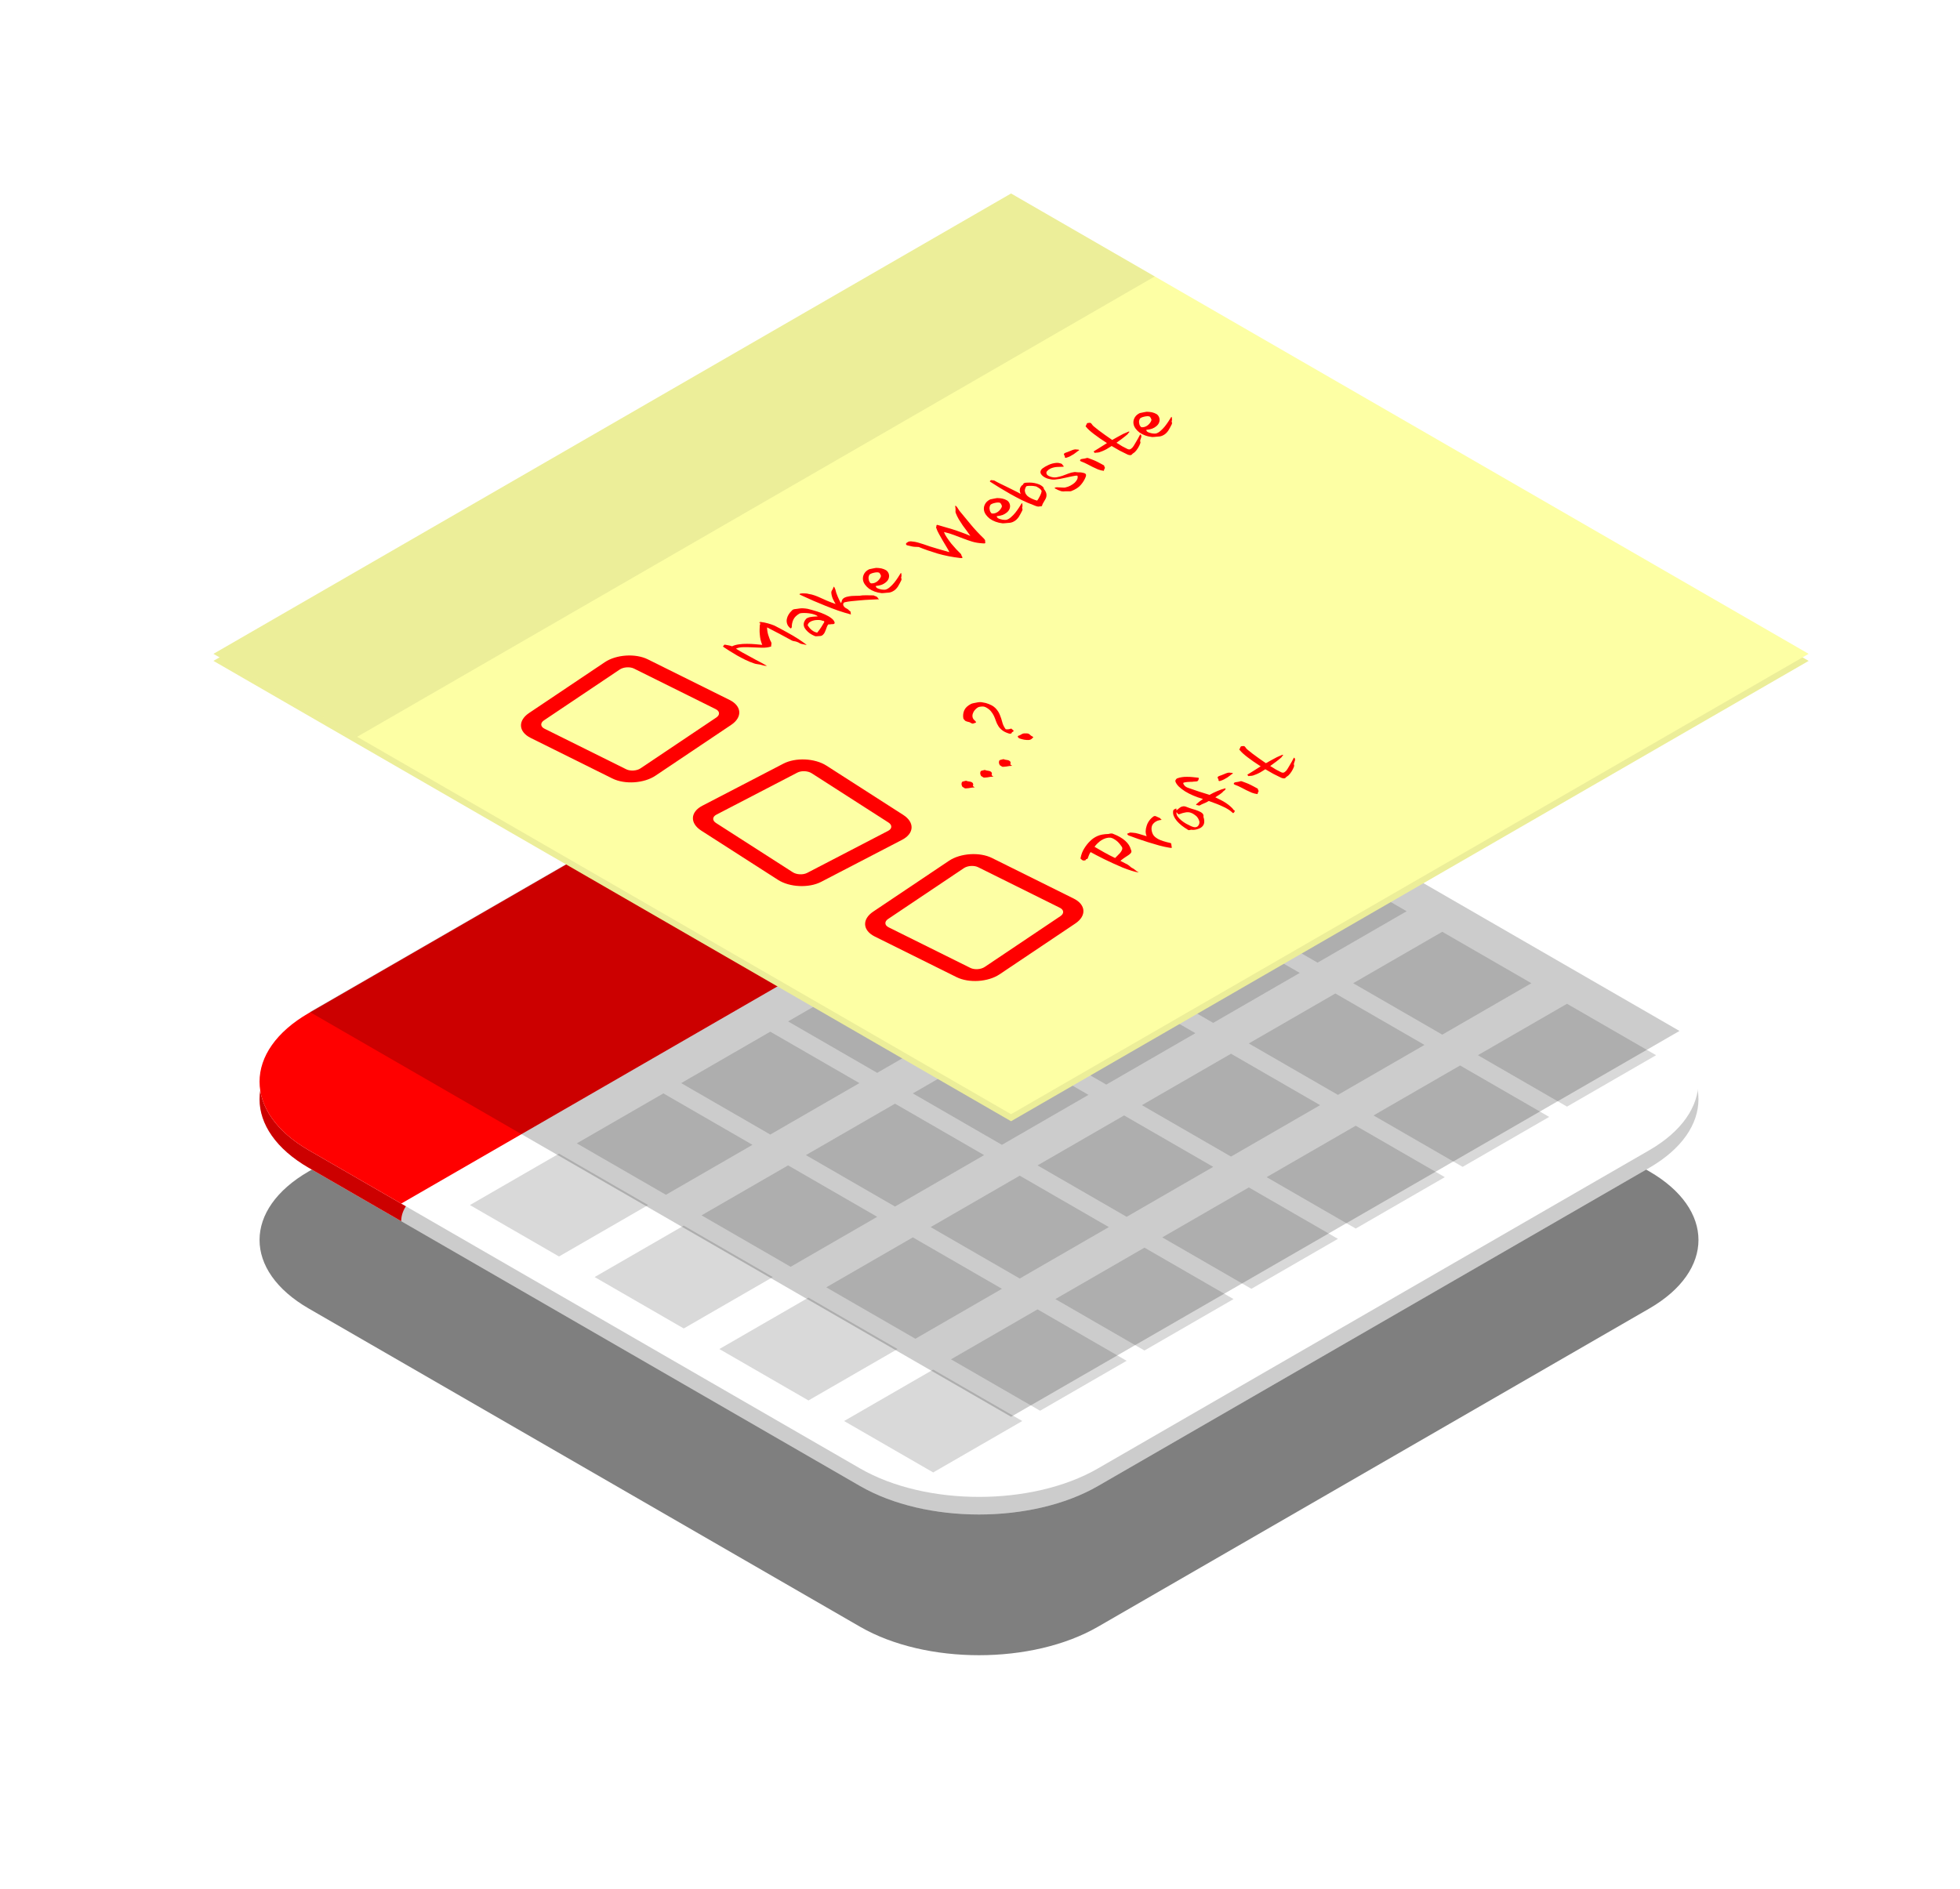<svg width="557" height="537" viewBox="0 0 557 537" fill="none" xmlns="http://www.w3.org/2000/svg">
<g filter="url(#filter0_f_1_2)">
<path d="M87.75 371.957C69.096 361.188 69.096 343.728 87.75 332.959L244.443 242.499C263.097 231.73 293.34 231.73 311.994 242.499L468.688 332.959C487.341 343.728 487.341 361.188 468.688 371.957L311.994 462.417C293.34 473.186 263.097 473.186 244.443 462.417L87.75 371.957Z" fill="black" fill-opacity="0.5"/>
</g>
<path d="M87.75 331.957C69.096 321.188 69.096 303.728 87.75 292.959L244.443 202.499C263.097 191.73 293.34 191.73 311.994 202.499L468.688 292.959C487.341 303.728 487.341 321.188 468.688 331.957L311.994 422.417C293.34 433.186 263.097 433.186 244.443 422.417L87.75 331.957Z" fill="white"/>
<path d="M87.75 331.957C69.096 321.188 69.096 303.728 87.75 292.959L244.443 202.499C263.097 191.73 293.34 191.73 311.994 202.499L338.258 217.661L120.433 338.423C116.332 340.696 114.014 343.837 114.014 347.119V347.119L87.75 331.957Z" fill="#FF0000"/>
<path d="M87.75 331.957C69.096 321.188 69.096 303.728 87.75 292.959L244.443 202.499C263.097 191.73 293.34 191.73 311.994 202.499L468.688 292.959C487.341 303.728 487.341 321.188 468.688 331.957L311.994 422.417C293.34 433.186 263.097 433.186 244.443 422.417L87.75 331.957Z" fill="black" fill-opacity="0.2"/>
<path d="M87.75 326.957C69.096 316.188 69.096 298.728 87.75 287.959L244.443 197.499C263.097 186.73 293.34 186.73 311.994 197.499L468.688 287.959C487.341 298.728 487.341 316.188 468.688 326.957L311.994 417.417C293.34 428.186 263.097 428.186 244.443 417.417L87.75 326.957Z" fill="white"/>
<path d="M87.75 326.957C69.096 316.188 69.096 298.728 87.75 287.959L244.443 197.499C263.097 186.73 293.34 186.73 311.994 197.499L338.258 212.661L114.014 342.119L87.75 326.957Z" fill="#FF0000"/>
<path d="M133.545 342.537L158.863 327.921L184.181 342.537L158.863 357.153L133.545 342.537Z" fill="#D9D9D9"/>
<path d="M168.99 363L194.308 348.384L219.626 363L194.308 377.616L168.99 363Z" fill="#D9D9D9"/>
<path d="M204.435 383.463L229.753 368.846L255.071 383.463L229.753 398.079L204.435 383.463Z" fill="#D9D9D9"/>
<path d="M239.88 403.925L265.198 389.309L290.516 403.925L265.198 418.542L239.88 403.925Z" fill="#D9D9D9"/>
<path d="M163.926 324.998L188.521 310.799L213.839 325.415L189.244 339.614L163.926 324.998Z" fill="#D9D9D9"/>
<path d="M199.371 345.46L223.966 331.262L249.284 345.878L224.689 360.077L199.371 345.46Z" fill="#D9D9D9"/>
<path d="M234.816 365.923L259.411 351.724L284.729 366.341L260.134 380.539L234.816 365.923Z" fill="#D9D9D9"/>
<path d="M270.262 386.386L294.856 372.187L320.174 386.803L295.579 401.002L270.262 386.386Z" fill="#D9D9D9"/>
<path d="M193.584 307.876L218.902 293.259L244.22 307.876L218.902 322.492L193.584 307.876Z" fill="#D9D9D9"/>
<path d="M229.029 328.338L254.347 313.722L279.665 328.338L254.347 342.955L229.029 328.338Z" fill="#D9D9D9"/>
<path d="M264.475 348.801L289.793 334.185L315.11 348.801L289.793 363.417L264.475 348.801Z" fill="#D9D9D9"/>
<path d="M299.92 369.264L325.238 354.648L350.556 369.264L325.238 383.88L299.92 369.264Z" fill="#D9D9D9"/>
<path d="M223.966 290.336L248.56 276.138L273.878 290.754L249.284 304.952L223.966 290.336Z" fill="#D9D9D9"/>
<path d="M259.411 310.799L284.006 296.6L309.323 311.217L284.729 325.415L259.411 310.799Z" fill="#D9D9D9"/>
<path d="M294.856 331.262L319.451 317.063L344.769 331.679L320.174 345.878L294.856 331.262Z" fill="#D9D9D9"/>
<path d="M330.301 351.724L354.896 337.526L380.214 352.142L355.619 366.341L330.301 351.724Z" fill="#D9D9D9"/>
<path d="M253.624 273.214L278.942 258.598L304.26 273.214L278.942 287.831L253.624 273.214Z" fill="#D9D9D9"/>
<path d="M289.069 293.677L314.387 279.061L339.705 293.677L314.387 308.293L289.069 293.677Z" fill="#D9D9D9"/>
<path d="M324.514 314.14L349.832 299.524L375.15 314.14L349.832 328.756L324.514 314.14Z" fill="#D9D9D9"/>
<path d="M359.959 334.603L385.277 319.986L410.595 334.603L385.277 349.219L359.959 334.603Z" fill="#D9D9D9"/>
<path d="M284.006 255.675L308.6 241.476L333.918 256.092L309.324 270.291L284.006 255.675Z" fill="#D9D9D9"/>
<path d="M319.451 276.138L344.045 261.939L369.363 276.555L344.769 290.754L319.451 276.138Z" fill="#D9D9D9"/>
<path d="M354.896 296.6L379.49 282.402L404.808 297.018L380.214 311.217L354.896 296.6Z" fill="#D9D9D9"/>
<path d="M390.341 317.063L414.935 302.864L440.253 317.481L415.659 331.679L390.341 317.063Z" fill="#D9D9D9"/>
<path d="M313.664 238.553L338.982 223.937L364.3 238.553L338.982 253.169L313.664 238.553Z" fill="#D9D9D9"/>
<path d="M349.109 259.016L374.427 244.399L399.745 259.016L374.427 273.632L349.109 259.016Z" fill="#D9D9D9"/>
<path d="M384.554 279.478L409.872 264.862L435.19 279.478L409.872 294.095L384.554 279.478Z" fill="#D9D9D9"/>
<path d="M419.999 299.941L445.317 285.325L470.635 299.941L445.317 314.557L419.999 299.941Z" fill="#D9D9D9"/>
<g filter="url(#filter1_f_1_2)">
<path d="M88.043 287.663L278 178L477.281 293.046L287.324 402.71L88.043 287.663Z" fill="black" fill-opacity="0.2"/>
</g>
<path d="M60.66 187.855L287.324 57L513.988 187.855L287.324 318.71L60.66 187.855Z" fill="#FDFFA4"/>
<path d="M60.66 187.855L287.324 57L513.988 187.855L287.324 318.71L60.66 187.855Z" fill="black" fill-opacity="0.07"/>
<path d="M60.66 185.855L287.324 55L513.988 185.855L287.324 316.71L60.66 185.855Z" fill="#FDFFA4"/>
<path d="M60.66 185.855L287.324 55L328.165 78.578L101.501 209.432L60.66 185.855Z" fill="black" fill-opacity="0.07"/>
<path fill-rule="evenodd" clip-rule="evenodd" d="M176.115 190.314L154.58 204.767C153.498 205.493 153.567 206.551 154.734 207.13L177.962 218.666C179.129 219.245 180.951 219.126 182.032 218.4L203.568 203.948C204.649 203.222 204.58 202.164 203.414 201.585L180.185 190.049C179.019 189.47 177.196 189.589 176.115 190.314ZM150.356 202.669C147.112 204.846 147.318 208.02 150.818 209.758L174.046 221.294C177.546 223.031 183.012 222.675 186.256 220.498L207.792 206.045C211.036 203.868 210.829 200.695 207.33 198.957L184.101 187.421C180.602 185.683 175.135 186.04 171.891 188.217L150.356 202.669Z" fill="#FF0000"/>
<path fill-rule="evenodd" clip-rule="evenodd" d="M226.595 219.615L203.579 231.569C202.423 232.169 202.375 233.226 203.471 233.929L225.298 247.936C226.394 248.64 228.22 248.723 229.375 248.123L252.392 236.169C253.547 235.569 253.596 234.512 252.5 233.809L230.672 219.802C229.576 219.098 227.751 219.015 226.595 219.615ZM199.609 229.021C196.142 230.822 195.997 233.993 199.285 236.103L221.113 250.11C224.401 252.22 229.877 252.471 233.345 250.67L256.361 238.716C259.828 236.915 259.973 233.745 256.685 231.635L234.858 217.628C231.569 215.518 226.093 215.267 222.626 217.068L199.609 229.021Z" fill="#FF0000"/>
<path fill-rule="evenodd" clip-rule="evenodd" d="M273.913 246.774L252.378 261.226C251.296 261.952 251.365 263.01 252.531 263.589L275.76 275.125C276.926 275.704 278.749 275.585 279.83 274.86L301.365 260.407C302.447 259.681 302.378 258.624 301.211 258.044L277.983 246.509C276.816 245.929 274.994 246.048 273.913 246.774ZM248.153 259.129C244.909 261.306 245.116 264.48 248.615 266.217L271.844 277.753C275.343 279.491 280.81 279.135 284.054 276.957L305.589 262.505C308.833 260.328 308.627 257.154 305.127 255.416L281.899 243.881C278.399 242.143 272.933 242.499 269.689 244.676L248.153 259.129Z" fill="#FF0000"/>
<path d="M325.868 117.039C326.116 117.039 326.372 117.054 326.638 117.085C326.886 117.105 327.124 117.141 327.355 117.192C327.832 117.305 328.24 117.458 328.576 117.652C328.912 117.826 329.178 118.122 329.372 118.541C329.567 119.001 329.594 119.466 329.452 119.936C329.328 120.396 329.036 120.809 328.576 121.177C328.257 121.443 327.868 121.668 327.408 121.852C326.93 122.025 326.381 122.138 325.762 122.189C325.744 122.301 325.788 122.429 325.894 122.572C326.001 122.695 326.133 122.792 326.293 122.863C326.576 122.986 326.939 123.093 327.381 123.185C327.824 123.257 328.186 123.272 328.47 123.231C328.894 123.129 329.319 122.894 329.744 122.526C330.186 122.148 330.602 121.724 330.992 121.254C331.381 120.763 331.735 120.273 332.054 119.782C332.372 119.272 332.647 118.837 332.877 118.48C332.983 118.541 333.027 118.597 333.009 118.648C333.009 118.689 333.018 118.756 333.036 118.848C333.036 118.95 333.045 119.067 333.063 119.2C333.08 119.333 333.063 119.466 333.009 119.599C332.939 119.762 332.948 119.92 333.036 120.074C333.107 120.217 333.089 120.401 332.983 120.625C332.824 120.922 332.664 121.228 332.505 121.545C332.346 121.841 332.178 122.133 332.001 122.419C331.806 122.695 331.576 122.96 331.31 123.216C331.045 123.451 330.726 123.655 330.355 123.829C330.089 123.941 329.832 124.018 329.585 124.059C329.355 124.089 329.045 124.115 328.655 124.135C328.461 124.145 328.248 124.166 328.018 124.197C327.788 124.227 327.594 124.237 327.434 124.227C326.691 124.145 326.018 123.992 325.417 123.767C324.797 123.532 324.266 123.257 323.824 122.94C323.381 122.603 323.018 122.24 322.735 121.852C322.434 121.453 322.24 121.044 322.151 120.625C322.098 120.39 322.08 120.135 322.098 119.859C322.116 119.563 322.186 119.277 322.31 119.001C322.434 118.704 322.611 118.429 322.841 118.173C323.089 117.907 323.399 117.678 323.77 117.483C323.93 117.412 324.098 117.366 324.275 117.345C324.452 117.305 324.647 117.264 324.859 117.223C324.983 117.192 325.142 117.162 325.337 117.131C325.532 117.08 325.709 117.049 325.868 117.039ZM326.664 118.388C326.47 118.316 326.231 118.291 325.947 118.311C325.664 118.332 325.39 118.377 325.124 118.449C324.841 118.51 324.594 118.592 324.381 118.694C324.169 118.796 324.036 118.883 323.983 118.955C323.894 119.067 323.824 119.22 323.77 119.415C323.717 119.588 323.691 119.777 323.691 119.982C323.709 120.176 323.744 120.38 323.797 120.595C323.85 120.789 323.93 120.958 324.036 121.101C324.054 121.152 324.107 121.223 324.195 121.315C324.284 121.387 324.372 121.428 324.461 121.438C324.939 121.468 325.39 121.361 325.815 121.116C326.222 120.881 326.558 120.574 326.824 120.196C327.107 119.808 327.24 119.496 327.222 119.261C327.204 119.231 327.178 119.174 327.142 119.093C327.124 119.001 327.089 118.909 327.036 118.817C326.983 118.725 326.921 118.638 326.85 118.556C326.797 118.464 326.735 118.408 326.664 118.388Z" fill="#FF0000"/>
<path d="M320.713 122.682C320.784 122.682 320.828 122.677 320.846 122.666C320.864 122.656 320.89 122.661 320.926 122.682C320.943 122.712 320.943 122.763 320.926 122.835C320.908 122.886 320.828 122.963 320.687 123.065C320.651 123.106 320.616 123.167 320.581 123.249C320.527 123.32 320.483 123.376 320.448 123.417C320.076 123.754 319.607 124.138 319.041 124.567C318.492 124.986 317.908 125.415 317.288 125.854C317.873 126.232 318.43 126.575 318.961 126.881C319.51 127.177 319.996 127.428 320.421 127.632C320.757 127.785 321.05 127.791 321.297 127.648C321.527 127.494 321.731 127.315 321.908 127.111C321.961 127.06 322.067 126.907 322.227 126.651C322.386 126.375 322.572 126.064 322.784 125.716C322.996 125.348 323.218 124.965 323.448 124.567C323.66 124.158 323.855 123.79 324.032 123.463C324.28 123.606 324.386 123.821 324.35 124.107C324.333 124.26 324.288 124.419 324.218 124.582C324.165 124.735 324.111 124.899 324.058 125.073C323.988 125.257 323.988 125.41 324.058 125.532C324.129 125.655 324.12 125.834 324.032 126.069C323.873 126.508 323.651 126.953 323.368 127.402C323.085 127.852 322.784 128.23 322.465 128.536C322.359 128.639 322.227 128.736 322.067 128.828C321.926 128.909 321.811 129.006 321.722 129.119C321.598 129.293 321.412 129.379 321.165 129.379C320.934 129.369 320.687 129.308 320.421 129.196C319.696 128.858 318.943 128.485 318.165 128.077C317.403 127.658 316.651 127.223 315.908 126.774C315.412 127.101 314.934 127.397 314.474 127.663C314.014 127.908 313.616 128.097 313.28 128.23C312.979 128.363 312.678 128.475 312.377 128.567C312.076 128.639 311.749 128.674 311.395 128.674C311.235 128.766 311.111 128.756 311.023 128.644C310.934 128.511 310.855 128.404 310.784 128.322C311.138 128.097 311.66 127.775 312.35 127.356C313.041 126.917 313.784 126.447 314.58 125.946C313.182 125.057 311.943 124.199 310.864 123.371C309.784 122.544 309.058 121.88 308.687 121.379C308.527 121.287 308.483 121.19 308.554 121.088C308.625 120.965 308.687 120.837 308.74 120.704C308.775 120.643 308.802 120.577 308.819 120.505C308.837 120.413 308.917 120.326 309.058 120.245C309.306 120.204 309.501 120.183 309.642 120.183C309.766 120.173 309.872 120.194 309.961 120.245C310.049 120.296 310.129 120.372 310.2 120.475C310.271 120.577 310.368 120.704 310.492 120.858C310.51 120.909 310.678 121.067 310.996 121.333C311.315 121.599 311.731 121.931 312.244 122.329C312.757 122.707 313.35 123.141 314.023 123.632C314.678 124.112 315.359 124.587 316.067 125.057C316.651 124.72 317.218 124.403 317.766 124.107C318.297 123.8 318.784 123.54 319.227 123.325L320.713 122.682Z" fill="#FF0000"/>
<path d="M306.14 127.784C306.423 127.784 306.591 127.82 306.644 127.892C306.715 127.953 306.697 128.004 306.591 128.045C306.361 128.178 306.131 128.341 305.901 128.535C305.671 128.709 305.414 128.898 305.131 129.103C304.848 129.287 304.529 129.47 304.175 129.654C303.821 129.838 303.423 129.997 302.98 130.129C302.697 130.129 302.573 130.058 302.609 129.915C302.644 129.751 302.591 129.578 302.449 129.394C302.343 129.271 302.308 129.169 302.343 129.087C302.379 128.985 302.44 128.898 302.529 128.827C302.724 128.714 303.007 128.602 303.379 128.49C303.75 128.357 304.042 128.239 304.255 128.137C304.591 127.984 304.892 127.871 305.157 127.8C305.405 127.718 305.733 127.713 306.14 127.784ZM309.193 130.191C309.706 130.364 310.157 130.533 310.547 130.697C310.954 130.85 311.325 131.013 311.662 131.187C311.998 131.34 312.325 131.509 312.644 131.693C312.98 131.867 313.334 132.061 313.706 132.275C313.777 132.316 313.812 132.388 313.812 132.49C313.812 132.572 313.839 132.648 313.892 132.72C313.98 132.853 314.016 132.945 313.998 132.996C313.998 133.036 313.972 133.103 313.918 133.195C313.777 133.399 313.706 133.614 313.706 133.839C313.14 133.777 312.591 133.644 312.06 133.44C311.547 133.225 311.033 132.99 310.52 132.735C310.025 132.469 309.52 132.209 309.007 131.953C308.494 131.677 307.954 131.437 307.387 131.233C307.087 131.121 306.936 131.013 306.936 130.911C306.936 130.809 306.971 130.717 307.042 130.635C307.131 130.543 307.29 130.482 307.52 130.451C307.768 130.41 308.007 130.375 308.237 130.344C308.432 130.313 308.591 130.273 308.715 130.221C308.839 130.15 308.998 130.14 309.193 130.191Z" fill="#FF0000"/>
<path d="M301.869 132.028C302.046 132.232 302.179 132.39 302.268 132.503C302.356 132.615 302.294 132.671 302.082 132.671C301.586 132.671 301.02 132.692 300.383 132.733C299.746 132.774 299.135 132.922 298.551 133.177C298.179 133.351 297.861 133.586 297.595 133.882C297.33 134.158 297.285 134.459 297.462 134.786C297.604 135.073 297.958 135.308 298.524 135.491C299.091 135.696 299.657 135.757 300.223 135.675C300.79 135.573 301.356 135.43 301.923 135.246C302.489 135.042 303.046 134.832 303.595 134.618C304.161 134.393 304.728 134.25 305.294 134.189C305.454 134.158 305.622 134.163 305.799 134.204C305.976 134.224 306.144 134.24 306.303 134.25C306.498 134.26 306.666 134.265 306.807 134.265C306.967 134.255 307.153 134.27 307.365 134.311C307.524 134.342 307.719 134.383 307.949 134.434C308.161 134.475 308.338 134.557 308.48 134.679C308.657 134.843 308.684 135.113 308.56 135.491C308.259 136.299 307.799 137.065 307.179 137.791C306.577 138.526 305.648 139.134 304.392 139.614C304.232 139.665 303.967 139.676 303.595 139.645C303.241 139.625 302.976 139.625 302.799 139.645C302.356 139.717 301.958 139.711 301.604 139.63C301.002 139.446 300.427 139.195 299.878 138.879C299.701 138.777 299.648 138.715 299.719 138.695C299.79 138.654 299.852 138.618 299.905 138.587C300.011 138.526 300.197 138.501 300.462 138.511C300.746 138.511 301.055 138.526 301.392 138.557C301.728 138.567 302.038 138.582 302.321 138.603C302.604 138.603 302.79 138.577 302.878 138.526C303.321 138.434 303.763 138.271 304.206 138.036C304.648 137.801 305.038 137.535 305.374 137.239C305.71 136.922 305.958 136.595 306.117 136.258C306.277 135.9 306.303 135.558 306.197 135.231C306.108 135.18 305.896 135.18 305.56 135.231C305.241 135.272 304.852 135.343 304.392 135.445C303.914 135.537 303.4 135.65 302.852 135.783C302.321 135.905 301.79 136.018 301.259 136.12C300.746 136.212 300.259 136.278 299.799 136.319C299.356 136.35 298.993 136.334 298.71 136.273C298.515 136.222 298.312 136.176 298.099 136.135C297.869 136.084 297.71 136.043 297.622 136.013C297.144 135.839 296.754 135.635 296.453 135.4C296.135 135.154 295.914 134.904 295.79 134.649C295.666 134.393 295.648 134.138 295.737 133.882C295.807 133.616 295.984 133.371 296.268 133.146C296.728 132.799 297.294 132.472 297.967 132.166C298.639 131.839 299.392 131.639 300.223 131.568C300.489 131.558 300.701 131.568 300.861 131.598C301.038 131.619 301.215 131.66 301.392 131.721C301.498 131.762 301.604 131.803 301.71 131.844C301.799 131.874 301.852 131.936 301.869 132.028Z" fill="#FF0000"/>
<path d="M282.208 136.542C282.279 136.542 282.332 136.542 282.367 136.542C282.421 136.532 282.474 136.542 282.527 136.573C283.075 136.89 283.677 137.207 284.332 137.523C284.987 137.84 285.651 138.162 286.323 138.489C286.978 138.806 287.624 139.128 288.261 139.455C288.916 139.771 289.509 140.083 290.04 140.389C289.987 140.216 289.925 140.017 289.854 139.792C289.801 139.557 289.792 139.317 289.828 139.071C289.863 138.826 289.952 138.591 290.093 138.366C290.235 138.121 290.465 137.896 290.783 137.692C290.783 137.549 290.837 137.447 290.943 137.385C291.102 137.273 291.332 137.212 291.633 137.201C291.916 137.181 292.235 137.171 292.589 137.171C293.049 137.171 293.518 137.217 293.996 137.309C294.474 137.401 294.907 137.528 295.297 137.692C295.686 137.855 296.005 138.05 296.252 138.274C296.518 138.489 296.651 138.729 296.651 138.995C297.093 139.516 297.341 140.027 297.394 140.527C297.429 141.018 297.332 141.462 297.102 141.861L296.306 143.24C296.252 143.332 296.217 143.434 296.199 143.547C296.182 143.639 296.146 143.731 296.093 143.823C296.04 143.894 295.952 143.925 295.828 143.915C295.739 143.904 295.633 143.915 295.509 143.945C295.208 144.017 294.943 144.017 294.713 143.945C294.5 143.884 294.332 143.828 294.208 143.777C294.084 143.726 293.907 143.654 293.677 143.562C292.615 143.174 291.518 142.704 290.385 142.152C289.27 141.59 288.191 141.018 287.146 140.435C286.102 139.833 285.111 139.25 284.173 138.688C283.235 138.106 282.429 137.6 281.757 137.171C281.527 137.038 281.385 136.946 281.332 136.895C281.297 136.834 281.306 136.767 281.359 136.696C281.376 136.665 281.403 136.629 281.438 136.588C281.474 136.548 281.553 136.512 281.677 136.481C281.748 136.461 281.828 136.466 281.916 136.496C282.005 136.507 282.102 136.522 282.208 136.542ZM294.606 138.336C294.5 138.274 294.314 138.228 294.049 138.198C293.783 138.147 293.5 138.116 293.199 138.106C292.916 138.085 292.633 138.085 292.35 138.106C292.067 138.126 291.845 138.162 291.686 138.213C291.545 138.356 291.429 138.576 291.341 138.872C291.235 139.158 291.208 139.429 291.261 139.684C291.368 140.338 291.748 140.875 292.403 141.294C293.058 141.713 293.837 142.05 294.739 142.305C294.845 142.183 294.96 142.014 295.084 141.8C295.226 141.575 295.359 141.335 295.483 141.079C295.606 140.824 295.722 140.573 295.828 140.328C295.916 140.073 295.978 139.853 296.014 139.669C295.978 139.424 295.854 139.209 295.642 139.025C295.412 138.831 295.067 138.601 294.606 138.336Z" fill="#FF0000"/>
<path d="M283.374 141.571C283.622 141.571 283.879 141.586 284.144 141.617C284.392 141.637 284.631 141.673 284.861 141.724C285.339 141.837 285.746 141.99 286.082 142.184C286.418 142.358 286.684 142.654 286.879 143.073C287.073 143.533 287.1 143.998 286.958 144.468C286.834 144.927 286.542 145.341 286.082 145.709C285.764 145.975 285.374 146.2 284.914 146.383C284.436 146.557 283.888 146.67 283.268 146.721C283.25 146.833 283.295 146.961 283.401 147.104C283.507 147.226 283.64 147.324 283.799 147.395C284.082 147.518 284.445 147.625 284.888 147.717C285.33 147.788 285.693 147.804 285.976 147.763C286.401 147.661 286.826 147.426 287.25 147.058C287.693 146.68 288.109 146.256 288.498 145.786C288.888 145.295 289.242 144.805 289.56 144.314C289.879 143.803 290.153 143.369 290.383 143.012C290.489 143.073 290.534 143.129 290.516 143.18C290.516 143.221 290.525 143.287 290.542 143.379C290.542 143.482 290.551 143.599 290.569 143.732C290.587 143.865 290.569 143.998 290.516 144.13C290.445 144.294 290.454 144.452 290.542 144.606C290.613 144.749 290.596 144.933 290.489 145.157C290.33 145.454 290.171 145.76 290.011 146.077C289.852 146.373 289.684 146.664 289.507 146.951C289.312 147.226 289.082 147.492 288.817 147.748C288.551 147.983 288.233 148.187 287.861 148.361C287.595 148.473 287.339 148.55 287.091 148.591C286.861 148.621 286.551 148.647 286.162 148.667C285.967 148.677 285.755 148.698 285.525 148.728C285.295 148.759 285.1 148.769 284.941 148.759C284.197 148.677 283.525 148.524 282.923 148.299C282.303 148.064 281.772 147.788 281.33 147.472C280.888 147.134 280.525 146.772 280.241 146.383C279.941 145.985 279.746 145.576 279.657 145.157C279.604 144.922 279.587 144.667 279.604 144.391C279.622 144.095 279.693 143.809 279.817 143.533C279.941 143.236 280.118 142.96 280.348 142.705C280.595 142.439 280.905 142.209 281.277 142.015C281.436 141.944 281.604 141.898 281.781 141.877C281.958 141.837 282.153 141.796 282.365 141.755C282.489 141.724 282.649 141.693 282.843 141.663C283.038 141.612 283.215 141.581 283.374 141.571ZM284.171 142.92C283.976 142.848 283.737 142.823 283.454 142.843C283.171 142.863 282.896 142.909 282.631 142.981C282.348 143.042 282.1 143.124 281.888 143.226C281.675 143.328 281.542 143.415 281.489 143.487C281.401 143.599 281.33 143.752 281.277 143.946C281.224 144.12 281.197 144.309 281.197 144.514C281.215 144.708 281.25 144.912 281.303 145.127C281.357 145.321 281.436 145.489 281.542 145.632C281.56 145.684 281.613 145.755 281.702 145.847C281.79 145.919 281.879 145.959 281.967 145.97C282.445 146 282.896 145.893 283.321 145.648C283.728 145.413 284.065 145.106 284.33 144.728C284.613 144.34 284.746 144.028 284.728 143.793C284.711 143.763 284.684 143.706 284.649 143.625C284.631 143.533 284.595 143.441 284.542 143.349C284.489 143.257 284.427 143.17 284.357 143.088C284.303 142.996 284.241 142.94 284.171 142.92Z" fill="#FF0000"/>
<path d="M279.961 153.688C279.943 153.78 279.943 153.872 279.961 153.964C279.996 154.066 280.014 154.158 280.014 154.24C280.014 154.321 279.979 154.383 279.908 154.423C279.872 154.464 279.775 154.48 279.616 154.469L279.138 154.439C278.111 154.377 277.164 154.219 276.297 153.964C275.448 153.698 274.607 153.407 273.775 153.09C272.925 152.763 272.049 152.431 271.147 152.094C270.262 151.746 269.297 151.455 268.253 151.22C268.43 151.711 268.713 152.242 269.102 152.814C269.474 153.376 269.881 153.938 270.324 154.5C270.784 155.052 271.253 155.588 271.731 156.109C272.209 156.61 272.633 157.039 273.005 157.397C273.147 157.54 273.209 157.657 273.191 157.749C273.209 157.841 273.244 157.933 273.297 158.025C273.333 158.087 273.386 158.179 273.456 158.301C273.545 158.434 273.545 158.526 273.456 158.577C273.368 158.628 273.279 158.649 273.191 158.638C273.102 158.628 272.979 158.618 272.819 158.608C270.554 158.342 268.43 157.923 266.448 157.351C264.465 156.758 262.678 156.135 261.085 155.481C260.111 155.471 259.412 155.404 258.987 155.282C258.563 155.159 258.262 155.088 258.085 155.067C257.766 155.026 257.571 154.924 257.501 154.761C257.43 154.597 257.474 154.449 257.633 154.316C257.74 154.255 257.846 154.183 257.952 154.102C258.058 154.02 258.2 153.959 258.377 153.918C258.695 153.856 259.155 153.877 259.757 153.979C260.359 154.061 261.253 154.301 262.439 154.699C263.005 154.904 263.616 155.113 264.271 155.328C264.943 155.532 265.616 155.736 266.288 155.941C266.943 156.135 267.58 156.319 268.2 156.493C268.819 156.666 269.35 156.82 269.793 156.952C269.651 156.605 269.403 156.145 269.049 155.573C268.695 155.001 268.332 154.393 267.961 153.749C267.571 153.095 267.2 152.441 266.846 151.787C266.474 151.123 266.209 150.53 266.049 150.009C266.014 149.907 266.014 149.825 266.049 149.764C266.085 149.703 266.111 149.636 266.129 149.565C266.147 149.514 266.147 149.463 266.129 149.412C266.111 149.34 266.12 149.294 266.155 149.274C266.262 149.171 266.377 149.156 266.501 149.228C266.943 149.36 267.518 149.529 268.226 149.733C268.952 149.928 269.74 150.157 270.589 150.423C271.439 150.689 272.315 150.99 273.217 151.327C274.12 151.644 274.97 151.981 275.766 152.339C275.501 151.941 275.182 151.491 274.81 150.99C274.421 150.479 274.023 149.943 273.616 149.381C273.226 148.809 272.846 148.221 272.474 147.618C272.12 147.005 271.828 146.397 271.598 145.794C271.527 145.611 271.51 145.416 271.545 145.212C271.563 144.997 271.563 144.793 271.545 144.599C271.545 144.435 271.527 144.292 271.492 144.17C271.456 144.047 271.448 143.909 271.465 143.756C271.571 143.736 271.731 143.848 271.943 144.093C272.049 144.257 272.173 144.451 272.315 144.676C272.439 144.89 272.563 145.074 272.686 145.227C273.766 146.525 274.846 147.833 275.925 149.151C277.005 150.449 278.226 151.757 279.589 153.075C279.66 153.136 279.74 153.233 279.828 153.366C279.934 153.509 279.979 153.616 279.961 153.688Z" fill="#FF0000"/>
<path d="M248.996 161.418C249.243 161.418 249.5 161.433 249.766 161.464C250.013 161.484 250.252 161.52 250.482 161.571C250.96 161.684 251.367 161.837 251.704 162.031C252.04 162.205 252.305 162.501 252.5 162.92C252.695 163.38 252.721 163.845 252.58 164.315C252.456 164.774 252.164 165.188 251.704 165.556C251.385 165.822 250.996 166.047 250.535 166.23C250.058 166.404 249.509 166.517 248.889 166.568C248.872 166.68 248.916 166.808 249.022 166.951C249.128 167.073 249.261 167.171 249.42 167.242C249.704 167.365 250.066 167.472 250.509 167.564C250.951 167.635 251.314 167.651 251.597 167.61C252.022 167.508 252.447 167.273 252.872 166.905C253.314 166.527 253.73 166.103 254.12 165.633C254.509 165.142 254.863 164.652 255.182 164.161C255.5 163.65 255.774 163.216 256.005 162.859C256.111 162.92 256.155 162.976 256.137 163.027C256.137 163.068 256.146 163.134 256.164 163.226C256.164 163.329 256.173 163.446 256.19 163.579C256.208 163.712 256.19 163.845 256.137 163.977C256.066 164.141 256.075 164.299 256.164 164.453C256.235 164.596 256.217 164.78 256.111 165.004C255.951 165.301 255.792 165.607 255.633 165.924C255.474 166.22 255.305 166.511 255.128 166.798C254.934 167.073 254.704 167.339 254.438 167.595C254.173 167.83 253.854 168.034 253.482 168.208C253.217 168.32 252.96 168.397 252.712 168.438C252.482 168.468 252.173 168.494 251.783 168.514C251.589 168.524 251.376 168.545 251.146 168.575C250.916 168.606 250.721 168.616 250.562 168.606C249.819 168.524 249.146 168.371 248.544 168.146C247.925 167.911 247.394 167.635 246.951 167.319C246.509 166.981 246.146 166.619 245.863 166.23C245.562 165.832 245.367 165.423 245.279 165.004C245.226 164.769 245.208 164.514 245.226 164.238C245.243 163.942 245.314 163.656 245.438 163.38C245.562 163.083 245.739 162.807 245.969 162.552C246.217 162.286 246.527 162.056 246.898 161.862C247.058 161.791 247.226 161.745 247.403 161.724C247.58 161.684 247.774 161.643 247.987 161.602C248.111 161.571 248.27 161.54 248.465 161.51C248.659 161.459 248.836 161.428 248.996 161.418ZM249.792 162.767C249.597 162.695 249.358 162.67 249.075 162.69C248.792 162.71 248.518 162.756 248.252 162.828C247.969 162.889 247.721 162.971 247.509 163.073C247.297 163.175 247.164 163.262 247.111 163.334C247.022 163.446 246.951 163.599 246.898 163.794C246.845 163.967 246.819 164.156 246.819 164.361C246.836 164.555 246.872 164.759 246.925 164.974C246.978 165.168 247.058 165.336 247.164 165.479C247.181 165.531 247.235 165.602 247.323 165.694C247.412 165.766 247.5 165.806 247.589 165.817C248.066 165.847 248.518 165.74 248.943 165.495C249.35 165.26 249.686 164.953 249.951 164.575C250.235 164.187 250.367 163.875 250.35 163.64C250.332 163.61 250.305 163.553 250.27 163.472C250.252 163.38 250.217 163.288 250.164 163.196C250.111 163.104 250.049 163.017 249.978 162.935C249.925 162.843 249.863 162.787 249.792 162.767Z" fill="#FF0000"/>
<path d="M229.797 168.823C230.416 168.915 230.974 169.053 231.469 169.237C231.983 169.411 232.514 169.625 233.062 169.881C233.629 170.126 234.257 170.407 234.947 170.724C235.637 171.02 236.478 171.342 237.469 171.689C237.222 171.301 236.965 170.826 236.699 170.264C236.452 169.692 236.301 169.125 236.248 168.563C236.213 168.358 236.248 168.154 236.354 167.949C236.478 167.735 236.593 167.536 236.699 167.352C236.753 167.239 236.788 167.137 236.806 167.045C236.841 166.943 236.912 166.841 237.018 166.739C237.107 166.892 237.177 167.035 237.23 167.168C237.283 167.28 237.337 167.403 237.39 167.536C237.46 167.822 237.549 168.149 237.655 168.517C237.779 168.874 237.921 169.242 238.08 169.62C238.239 169.978 238.399 170.325 238.558 170.662C238.717 170.979 238.876 171.245 239.036 171.459L239.275 170.647C239.399 170.31 239.664 170.044 240.071 169.85C240.319 169.727 240.62 169.635 240.974 169.574C241.328 169.492 241.691 169.436 242.062 169.406C242.434 169.375 242.814 169.36 243.204 169.36C243.576 169.349 243.921 169.344 244.239 169.344C244.77 169.242 245.399 169.196 246.124 169.206C246.85 169.217 247.505 169.227 248.089 169.237C248.266 169.237 248.381 169.262 248.434 169.314C248.487 169.365 248.611 169.416 248.806 169.467C248.93 169.498 249.053 169.559 249.177 169.651C249.301 169.743 249.39 169.835 249.443 169.927C249.514 170.049 249.593 170.146 249.682 170.218C249.77 170.269 249.806 170.31 249.788 170.34C248.992 170.371 248.124 170.412 247.186 170.463C246.266 170.504 245.363 170.565 244.478 170.647C243.593 170.708 242.77 170.785 242.009 170.877C241.266 170.959 240.655 171.056 240.177 171.168C239.841 171.219 239.655 171.408 239.62 171.735C239.584 172.062 239.77 172.394 240.177 172.731C240.337 172.823 240.522 172.931 240.735 173.053C240.947 173.156 241.124 173.299 241.266 173.482C241.319 173.554 241.425 173.646 241.584 173.758C241.744 173.85 241.788 173.958 241.717 174.08L241.823 174.663C240.584 174.336 239.354 173.963 238.133 173.544C236.93 173.115 235.744 172.665 234.576 172.195C233.407 171.725 232.266 171.25 231.151 170.77C230.053 170.279 229 169.804 227.991 169.344L227.407 169.068C227.283 168.997 227.213 168.956 227.195 168.946C227.177 168.915 227.257 168.838 227.434 168.716C227.522 168.706 227.664 168.695 227.859 168.685C228.053 168.655 228.222 168.649 228.363 168.67C228.575 168.69 228.779 168.695 228.974 168.685C229.168 168.675 229.443 168.721 229.797 168.823Z" fill="#FF0000"/>
<path d="M229.522 173.059C230.318 173.253 231.141 173.483 231.991 173.748C232.858 174.004 233.655 174.3 234.38 174.637C235.106 174.954 235.725 175.312 236.239 175.71C236.77 176.099 237.088 176.517 237.195 176.967C237.23 177.151 237.133 177.289 236.902 177.381C236.814 177.412 236.708 177.422 236.584 177.412C236.46 177.401 236.327 177.406 236.186 177.427C236.062 177.437 235.938 177.458 235.814 177.488C235.708 177.509 235.566 177.509 235.389 177.488C235.212 177.693 235.079 177.922 234.991 178.178C234.902 178.413 234.814 178.658 234.725 178.914C234.637 179.169 234.531 179.424 234.407 179.68C234.301 179.946 234.133 180.186 233.902 180.4C233.672 180.635 233.416 180.763 233.133 180.783C232.885 180.804 232.602 180.824 232.283 180.845C232.053 180.855 231.902 180.86 231.832 180.86C231.779 180.87 231.637 180.829 231.407 180.737C230.964 180.543 230.54 180.308 230.133 180.032C229.725 179.736 229.371 179.409 229.071 179.051C228.168 178.019 228.168 176.977 229.071 175.925C229.177 175.802 229.327 175.705 229.522 175.634C229.717 175.542 229.929 175.47 230.159 175.419C230.389 175.368 230.628 175.332 230.876 175.312C231.141 175.281 231.389 175.261 231.619 175.25L232.389 175.204C232.177 174.98 231.849 174.801 231.407 174.668C230.964 174.515 230.495 174.407 230 174.346C229.487 174.275 228.982 174.239 228.487 174.239C227.991 174.239 227.584 174.28 227.265 174.361C226.363 174.883 225.761 175.475 225.46 176.139C225.159 176.783 225.009 177.493 225.009 178.27C225.009 178.311 224.991 178.352 224.956 178.392C224.938 178.423 224.92 178.454 224.902 178.484C224.885 178.535 224.832 178.576 224.743 178.607C224.672 178.627 224.61 178.602 224.557 178.53C224.097 178.142 223.805 177.728 223.681 177.289C223.54 176.839 223.513 176.395 223.602 175.955C223.69 175.516 223.858 175.092 224.106 174.683C224.354 174.275 224.655 173.907 225.009 173.58C225.044 173.519 225.088 173.473 225.141 173.442C225.194 173.391 225.265 173.34 225.354 173.289C225.478 173.217 225.628 173.171 225.805 173.151C225.982 173.13 226.186 173.105 226.416 173.074C226.681 173.023 226.964 172.982 227.265 172.951C227.548 172.911 227.84 172.895 228.141 172.905C228.407 172.916 228.655 172.936 228.885 172.967C229.115 172.997 229.327 173.028 229.522 173.059ZM233.345 176.308C233.009 176.236 232.628 176.211 232.203 176.231C231.796 176.242 231.407 176.303 231.035 176.415C230.646 176.517 230.31 176.681 230.026 176.906C229.761 177.12 229.593 177.401 229.522 177.749C229.646 177.943 229.796 178.152 229.973 178.377C230.133 178.592 230.327 178.796 230.557 178.99C230.77 179.174 231.017 179.348 231.301 179.511C231.584 179.654 231.894 179.762 232.23 179.833C232.672 179.312 233.062 178.781 233.398 178.239C233.734 177.698 234.018 177.228 234.248 176.829C234.248 176.706 234.221 176.62 234.168 176.569C234.115 176.517 234.044 176.487 233.956 176.477C233.885 176.456 233.787 176.441 233.664 176.431C233.557 176.41 233.451 176.369 233.345 176.308Z" fill="#FF0000"/>
<path d="M229.248 183.302C229.036 183.302 228.85 183.276 228.691 183.225C228.549 183.184 228.328 183.138 228.027 183.087C227.708 183.046 227.452 182.96 227.257 182.827C227.045 182.684 226.761 182.551 226.407 182.428C226.213 182.357 225.974 182.3 225.691 182.26C225.407 182.219 225.195 182.157 225.053 182.076C223.885 181.442 222.761 180.834 221.682 180.252C220.584 179.659 219.354 179.021 217.991 178.336C217.991 178.642 218.018 178.985 218.071 179.363C218.124 179.72 218.204 180.083 218.31 180.451C218.416 180.819 218.54 181.177 218.682 181.524C218.806 181.861 218.947 182.168 219.106 182.444C219.213 182.627 219.257 182.806 219.239 182.98C219.222 183.133 219.195 183.281 219.16 183.424C219.142 183.516 219.142 183.598 219.16 183.67C219.195 183.731 219.151 183.777 219.027 183.808C218.283 184.032 217.452 184.135 216.531 184.114C215.611 184.094 214.699 184.058 213.797 184.007C212.894 183.956 212.036 183.94 211.221 183.961C210.39 183.971 209.699 184.114 209.151 184.39C209.646 184.697 210.204 185.029 210.823 185.386C211.46 185.734 212.115 186.091 212.788 186.459C213.46 186.827 214.133 187.195 214.806 187.563C215.46 187.92 216.08 188.247 216.664 188.544L217.965 189.295C217.54 189.274 217.195 189.228 216.929 189.157C216.646 189.075 216.319 188.988 215.947 188.896C215.735 188.855 215.469 188.814 215.151 188.773C214.814 188.722 214.549 188.661 214.354 188.59C213.522 188.314 212.682 187.971 211.832 187.563C210.965 187.144 210.151 186.715 209.39 186.275C208.611 185.826 207.894 185.391 207.239 184.972C206.584 184.554 206.044 184.201 205.62 183.915C205.549 183.854 205.505 183.797 205.487 183.746C205.469 183.675 205.505 183.613 205.593 183.562C205.664 183.522 205.699 183.481 205.699 183.44C205.699 183.399 205.726 183.353 205.779 183.302C205.903 183.23 206.053 183.225 206.23 183.286C206.425 183.338 206.717 183.394 207.106 183.455C207.39 183.516 207.567 183.557 207.637 183.578C207.708 183.598 207.841 183.644 208.036 183.716C208.567 183.45 209.204 183.266 209.947 183.164C210.708 183.051 211.487 183 212.283 183.011C213.098 183.011 213.885 183.046 214.646 183.118C215.425 183.179 216.08 183.241 216.611 183.302C216.416 182.822 216.257 182.331 216.133 181.83C216.027 181.32 215.956 180.819 215.921 180.328C215.868 179.828 215.85 179.358 215.868 178.918C215.885 178.459 215.903 178.05 215.921 177.692L216.053 177.37C215.983 177.329 215.974 177.222 216.027 177.048C216.027 177.008 215.965 176.992 215.841 177.002C215.735 177.002 215.691 176.987 215.708 176.957C215.761 176.905 215.832 176.865 215.921 176.834C215.991 176.793 216.071 176.778 216.16 176.788C216.921 176.88 217.62 177.018 218.257 177.202C218.876 177.375 219.478 177.58 220.062 177.815C221.283 178.438 222.452 179.061 223.567 179.685C224.699 180.298 225.761 180.921 226.753 181.555C227.195 181.851 227.629 182.142 228.053 182.428C228.478 182.714 228.876 183.006 229.248 183.302Z" fill="#FF0000"/>
<path d="M280.162 199.833C281.419 200.211 282.33 200.697 282.897 201.289C283.463 201.882 283.879 202.52 284.144 203.205C284.428 203.879 284.658 204.574 284.835 205.289C285.012 206.005 285.339 206.674 285.817 207.297C286.065 207.318 286.286 207.323 286.481 207.313C286.675 207.282 286.835 207.251 286.959 207.221C287.118 207.19 287.251 207.144 287.357 207.083C287.587 207.256 287.791 207.425 287.967 207.588C288.127 207.742 288.074 207.885 287.808 208.018C287.631 208.099 287.534 208.186 287.516 208.278C287.516 208.36 287.472 208.426 287.383 208.477C287.348 208.498 287.268 208.523 287.144 208.554C287.021 208.564 286.897 208.554 286.773 208.523C285.941 208.268 285.286 207.951 284.808 207.573C284.33 207.195 283.959 206.786 283.693 206.347C283.41 205.897 283.189 205.432 283.029 204.952C282.87 204.472 282.684 203.997 282.472 203.527C282.242 203.047 281.95 202.592 281.596 202.163C281.242 201.734 280.737 201.35 280.083 201.013C279.976 200.993 279.888 200.962 279.817 200.921C279.746 200.88 279.667 200.855 279.578 200.845C279.436 200.824 279.251 200.819 279.021 200.829C278.79 200.84 278.613 200.86 278.49 200.891C278.383 200.911 278.295 200.932 278.224 200.952C278.136 200.962 278.047 200.993 277.959 201.044C277.605 201.248 277.295 201.509 277.029 201.826C276.764 202.142 276.578 202.474 276.472 202.822C276.348 203.159 276.321 203.501 276.392 203.849C276.463 204.196 276.658 204.503 276.976 204.768C277.047 204.83 277.118 204.901 277.189 204.983C277.259 205.044 277.313 205.116 277.348 205.197C277.366 205.269 277.357 205.335 277.321 205.397C277.304 205.448 277.215 205.478 277.056 205.489C276.79 205.622 276.569 205.688 276.392 205.688C276.215 205.668 276.003 205.576 275.755 205.412C275.649 205.33 275.516 205.274 275.357 205.243C275.198 205.192 275.038 205.151 274.879 205.121C274.737 205.08 274.605 205.034 274.481 204.983C274.339 204.922 274.233 204.84 274.162 204.738C274.109 204.666 274.038 204.584 273.95 204.492C273.844 204.39 273.782 204.293 273.764 204.201C273.622 203.384 273.711 202.617 274.029 201.902C274.348 201.187 274.985 200.584 275.941 200.094C276.118 200.012 276.348 199.94 276.631 199.879C276.914 199.818 277.18 199.767 277.428 199.726C278.065 199.583 278.605 199.547 279.047 199.619C279.49 199.69 279.861 199.762 280.162 199.833ZM292.401 208.615C292.543 208.697 292.667 208.799 292.773 208.922C292.897 209.055 293.056 209.167 293.251 209.259C293.428 209.341 293.543 209.428 293.596 209.52C293.684 209.612 293.596 209.724 293.33 209.857C293.224 210.02 293.074 210.138 292.879 210.209C292.72 210.281 292.534 210.327 292.321 210.347C291.968 210.368 291.543 210.337 291.047 210.255C290.569 210.163 290.144 210.051 289.773 209.918C289.649 209.887 289.525 209.806 289.401 209.673C289.295 209.55 289.242 209.438 289.242 209.336C289.224 209.244 289.295 209.172 289.454 209.121C289.631 209.08 289.835 208.993 290.065 208.861C290.189 208.789 290.321 208.712 290.463 208.631C290.622 208.539 290.826 208.483 291.074 208.462C291.321 208.442 291.569 208.442 291.817 208.462C292.065 208.483 292.26 208.534 292.401 208.615Z" fill="#FF0000"/>
<path d="M285.387 215.853C285.493 215.914 285.653 215.955 285.865 215.975C286.077 215.996 286.281 216.031 286.476 216.083C286.67 216.134 286.83 216.215 286.953 216.328C287.113 216.44 287.192 216.629 287.192 216.895C287.228 216.977 287.21 217.048 287.139 217.109C287.086 217.16 287.086 217.222 287.139 217.293C287.245 217.416 287.414 217.544 287.644 217.677C287.431 217.677 287.166 217.697 286.847 217.738C286.546 217.789 286.245 217.84 285.945 217.891C285.661 217.932 285.387 217.957 285.122 217.968C284.892 217.978 284.732 217.937 284.644 217.845C284.573 217.763 284.476 217.697 284.352 217.646C284.245 217.605 284.166 217.549 284.113 217.477C283.953 217.201 283.874 216.941 283.874 216.696C283.892 216.461 283.945 216.266 284.033 216.113C284.157 216.042 284.272 215.996 284.378 215.975C284.484 215.955 284.599 215.929 284.723 215.899C284.847 215.868 284.953 215.837 285.042 215.807C285.166 215.776 285.281 215.791 285.387 215.853Z" fill="#FF0000"/>
<path d="M280.072 218.921C280.178 218.982 280.338 219.023 280.55 219.044C280.762 219.064 280.966 219.1 281.161 219.151C281.355 219.202 281.515 219.284 281.639 219.396C281.798 219.508 281.877 219.698 281.877 219.963C281.913 220.045 281.895 220.116 281.824 220.178C281.771 220.229 281.771 220.29 281.824 220.362C281.931 220.484 282.099 220.612 282.329 220.745C282.116 220.745 281.851 220.765 281.532 220.806C281.231 220.857 280.931 220.908 280.63 220.959C280.346 221 280.072 221.026 279.807 221.036C279.577 221.046 279.417 221.005 279.329 220.913C279.258 220.832 279.161 220.765 279.037 220.714C278.931 220.673 278.851 220.617 278.798 220.546C278.639 220.27 278.559 220.009 278.559 219.764C278.577 219.529 278.63 219.335 278.718 219.182C278.842 219.11 278.957 219.064 279.063 219.044C279.169 219.023 279.285 218.998 279.408 218.967C279.532 218.936 279.639 218.906 279.727 218.875C279.851 218.844 279.966 218.86 280.072 218.921Z" fill="#FF0000"/>
<path d="M274.757 221.989C274.863 222.051 275.023 222.092 275.235 222.112C275.447 222.132 275.651 222.168 275.846 222.219C276.04 222.27 276.2 222.352 276.324 222.464C276.483 222.577 276.563 222.766 276.563 223.032C276.598 223.113 276.58 223.185 276.509 223.246C276.456 223.297 276.456 223.359 276.509 223.43C276.616 223.553 276.784 223.68 277.014 223.813C276.801 223.813 276.536 223.834 276.217 223.875C275.916 223.926 275.616 223.977 275.315 224.028C275.032 224.069 274.757 224.094 274.492 224.104C274.262 224.115 274.102 224.074 274.014 223.982C273.943 223.9 273.846 223.834 273.722 223.783C273.616 223.742 273.536 223.685 273.483 223.614C273.324 223.338 273.244 223.078 273.244 222.832C273.262 222.597 273.315 222.403 273.403 222.25C273.527 222.178 273.642 222.132 273.748 222.112C273.855 222.091 273.97 222.066 274.093 222.035C274.217 222.005 274.324 221.974 274.412 221.943C274.536 221.913 274.651 221.928 274.757 221.989Z" fill="#FF0000"/>
<path d="M364.395 214.565C364.466 214.565 364.51 214.56 364.528 214.55C364.545 214.54 364.572 214.545 364.607 214.565C364.625 214.596 364.625 214.647 364.607 214.718C364.59 214.77 364.51 214.846 364.368 214.948C364.333 214.989 364.298 215.051 364.262 215.132C364.209 215.204 364.165 215.26 364.13 215.301C363.758 215.638 363.289 216.021 362.722 216.45C362.174 216.869 361.59 217.298 360.97 217.738C361.554 218.116 362.112 218.458 362.643 218.765C363.191 219.061 363.678 219.311 364.103 219.516C364.439 219.669 364.731 219.674 364.979 219.531C365.209 219.378 365.413 219.199 365.59 218.995C365.643 218.944 365.749 218.79 365.908 218.535C366.068 218.259 366.253 217.947 366.466 217.6C366.678 217.232 366.899 216.849 367.13 216.45C367.342 216.042 367.537 215.674 367.714 215.347C367.961 215.49 368.068 215.704 368.032 215.991C368.015 216.144 367.97 216.302 367.899 216.466C367.846 216.619 367.793 216.782 367.74 216.956C367.669 217.14 367.669 217.293 367.74 217.416C367.811 217.539 367.802 217.717 367.714 217.952C367.554 218.392 367.333 218.836 367.05 219.286C366.767 219.735 366.466 220.113 366.147 220.42C366.041 220.522 365.908 220.619 365.749 220.711C365.607 220.793 365.492 220.89 365.404 221.002C365.28 221.176 365.094 221.263 364.846 221.263C364.616 221.253 364.368 221.191 364.103 221.079C363.377 220.742 362.625 220.369 361.846 219.96C361.085 219.541 360.333 219.107 359.59 218.657C359.094 218.984 358.616 219.281 358.156 219.546C357.696 219.792 357.298 219.981 356.961 220.113C356.66 220.246 356.36 220.359 356.059 220.451C355.758 220.522 355.43 220.558 355.076 220.558C354.917 220.65 354.793 220.64 354.705 220.527C354.616 220.394 354.537 220.287 354.466 220.205C354.82 219.981 355.342 219.659 356.032 219.24C356.722 218.8 357.466 218.33 358.262 217.83C356.864 216.941 355.625 216.083 354.545 215.255C353.466 214.427 352.74 213.763 352.368 213.262C352.209 213.17 352.165 213.073 352.236 212.971C352.306 212.849 352.368 212.721 352.422 212.588C352.457 212.527 352.483 212.46 352.501 212.389C352.519 212.297 352.599 212.21 352.74 212.128C352.988 212.087 353.183 212.067 353.324 212.067C353.448 212.057 353.554 212.077 353.643 212.128C353.731 212.179 353.811 212.256 353.882 212.358C353.953 212.46 354.05 212.588 354.174 212.741C354.191 212.792 354.36 212.951 354.678 213.216C354.997 213.482 355.413 213.814 355.926 214.213C356.439 214.591 357.032 215.025 357.705 215.515C358.36 215.996 359.041 216.471 359.749 216.941C360.333 216.604 360.899 216.287 361.448 215.991C361.979 215.684 362.466 215.423 362.908 215.209L364.395 214.565Z" fill="#FF0000"/>
<path d="M349.821 219.668C350.105 219.668 350.273 219.704 350.326 219.775C350.397 219.837 350.379 219.888 350.273 219.929C350.043 220.061 349.813 220.225 349.582 220.419C349.352 220.593 349.096 220.782 348.813 220.986C348.529 221.17 348.211 221.354 347.857 221.538C347.503 221.722 347.105 221.88 346.662 222.013C346.379 222.013 346.255 221.942 346.29 221.798C346.326 221.635 346.273 221.461 346.131 221.277C346.025 221.155 345.99 221.053 346.025 220.971C346.06 220.869 346.122 220.782 346.211 220.71C346.405 220.598 346.689 220.485 347.06 220.373C347.432 220.24 347.724 220.123 347.936 220.021C348.273 219.867 348.574 219.755 348.839 219.683C349.087 219.602 349.414 219.597 349.821 219.668ZM352.875 222.074C353.388 222.248 353.839 222.417 354.229 222.58C354.636 222.733 355.007 222.897 355.344 223.071C355.68 223.224 356.007 223.392 356.326 223.576C356.662 223.75 357.016 223.944 357.388 224.159C357.459 224.2 357.494 224.271 357.494 224.373C357.494 224.455 357.521 224.532 357.574 224.603C357.662 224.736 357.698 224.828 357.68 224.879C357.68 224.92 357.653 224.986 357.6 225.078C357.459 225.283 357.388 225.497 357.388 225.722C356.821 225.661 356.273 225.528 355.742 225.324C355.229 225.109 354.715 224.874 354.202 224.619C353.706 224.353 353.202 224.092 352.689 223.837C352.175 223.561 351.636 223.321 351.069 223.117C350.768 223.004 350.618 222.897 350.618 222.795C350.618 222.693 350.653 222.601 350.724 222.519C350.813 222.427 350.972 222.366 351.202 222.335C351.45 222.294 351.689 222.258 351.919 222.228C352.113 222.197 352.273 222.156 352.397 222.105C352.521 222.033 352.68 222.023 352.875 222.074Z" fill="#FF0000"/>
<path d="M346.427 225.95C346.233 226.062 346.056 226.174 345.896 226.287C345.719 226.389 345.542 226.501 345.365 226.624C345.861 226.849 346.365 227.099 346.879 227.375C347.41 227.641 347.914 227.932 348.392 228.249C348.852 228.555 349.277 228.882 349.666 229.23C350.056 229.557 350.365 229.889 350.595 230.226C350.631 230.287 350.675 230.323 350.728 230.333C350.817 230.343 350.879 230.379 350.914 230.44C350.896 230.491 350.879 230.532 350.861 230.563C350.861 230.583 350.861 230.614 350.861 230.655C350.772 230.87 350.657 231.018 350.516 231.099C350.48 231.12 350.418 231.115 350.33 231.084C350.259 231.043 350.206 230.992 350.171 230.931C349.604 230.379 348.772 229.848 347.675 229.337C346.578 228.806 345.197 228.254 343.534 227.682C342.932 228.029 342.259 228.346 341.516 228.632C341.498 228.642 341.445 228.673 341.357 228.724C341.286 228.765 341.206 228.811 341.118 228.862C341.011 228.903 340.914 228.938 340.826 228.969C340.719 228.989 340.64 228.984 340.587 228.954C340.498 228.882 340.401 228.857 340.295 228.877C340.188 228.877 340.118 228.867 340.082 228.846C339.941 228.785 339.879 228.739 339.896 228.708C339.914 228.657 339.958 228.601 340.029 228.54C340.259 228.325 340.525 228.101 340.826 227.865C341.144 227.62 341.489 227.37 341.861 227.114C341.719 227.074 341.631 227.043 341.595 227.023C340.764 226.788 339.932 226.491 339.1 226.134C338.268 225.776 337.498 225.383 336.79 224.953C336.1 224.514 335.507 224.059 335.011 223.589C334.516 223.099 334.188 222.614 334.029 222.133C333.976 221.96 334.011 221.796 334.135 221.643C334.188 221.571 334.241 221.5 334.295 221.428C334.365 221.346 334.454 221.285 334.56 221.244C334.985 221.081 335.427 220.968 335.887 220.907C336.33 220.836 336.79 220.805 337.268 220.815C337.746 220.805 338.241 220.825 338.755 220.876C339.25 220.917 339.746 220.968 340.241 221.03C340.595 221.05 340.746 221.137 340.693 221.29C340.64 221.444 340.595 221.581 340.56 221.704C340.525 221.847 340.418 221.97 340.241 222.072C340.082 222.123 339.879 222.149 339.631 222.149C339.383 222.149 339.126 222.174 338.861 222.225C338.684 222.225 338.463 222.23 338.197 222.241C337.914 222.241 337.64 222.256 337.374 222.287C337.109 222.317 336.87 222.353 336.657 222.394C336.445 222.435 336.312 222.491 336.259 222.562C336.241 222.614 336.268 222.721 336.339 222.884C336.427 223.038 336.516 223.17 336.604 223.283C336.87 223.579 337.215 223.799 337.64 223.942C338.702 224.31 339.746 224.667 340.772 225.015C341.781 225.352 342.71 225.643 343.56 225.888C343.613 225.919 343.666 225.939 343.719 225.95C344.41 225.551 345.135 225.194 345.896 224.877C346.657 224.54 347.418 224.274 348.18 224.08C348.303 224.049 348.321 224.151 348.233 224.386C348.18 224.519 348.091 224.621 347.967 224.693C347.843 224.744 347.737 224.826 347.649 224.938C347.489 225.132 347.303 225.311 347.091 225.475C346.879 225.638 346.657 225.796 346.427 225.95Z" fill="#FF0000"/>
<path d="M334.32 229.843L334.32 230.364C334.444 230.272 334.621 230.129 334.851 229.935C335.081 229.721 335.338 229.532 335.621 229.368C335.869 229.266 336.117 229.205 336.364 229.184C336.612 229.164 336.904 229.23 337.24 229.383C337.736 229.588 338.276 229.777 338.86 229.951C339.444 230.104 339.984 230.283 340.479 230.487C340.993 230.681 341.4 230.916 341.701 231.192C341.984 231.458 342.081 231.79 341.993 232.188C342.205 232.781 342.276 233.343 342.205 233.874C342.134 234.385 341.869 234.814 341.409 235.162C341.108 235.397 340.665 235.591 340.081 235.744C339.515 235.908 338.948 235.938 338.382 235.836C338.364 235.887 338.329 235.918 338.276 235.928C338.205 235.928 338.134 235.928 338.063 235.928C337.993 235.928 337.948 235.943 337.931 235.974C337.931 235.994 337.904 236 337.851 235.989C337.78 235.969 337.701 235.933 337.612 235.882L337.559 235.851L337.506 235.821C336.904 235.453 336.338 235.065 335.807 234.656C335.276 234.227 334.816 233.787 334.426 233.338C334.037 232.868 333.745 232.393 333.55 231.912C333.355 231.412 333.311 230.896 333.417 230.364C333.488 230.201 333.647 230.068 333.895 229.966C333.931 229.945 333.975 229.92 334.028 229.889C334.081 229.859 334.178 229.843 334.32 229.843ZM335.223 231.407C335.099 231.458 335.001 231.473 334.931 231.453C334.86 231.432 334.798 231.396 334.745 231.345C334.692 231.274 334.63 231.197 334.559 231.115C334.506 231.023 334.426 230.947 334.32 230.885C334.285 231.294 334.4 231.698 334.665 232.096C334.948 232.485 335.302 232.852 335.727 233.2C336.134 233.537 336.577 233.844 337.055 234.119C337.55 234.385 337.993 234.61 338.382 234.794C338.718 234.947 339.028 235.054 339.311 235.116C339.577 235.167 339.816 235.151 340.028 235.07C340.276 234.988 340.479 234.809 340.639 234.533C340.869 234.135 340.922 233.736 340.798 233.338C340.674 232.939 340.471 232.556 340.187 232.188C340.01 232.004 339.771 231.805 339.47 231.591C339.17 231.355 338.833 231.172 338.462 231.039C337.966 230.855 337.444 230.819 336.895 230.931C336.347 231.023 335.789 231.182 335.223 231.407Z" fill="#FF0000"/>
<path d="M328.629 232.086C328.789 232.178 329.019 232.28 329.32 232.393C329.603 232.495 329.771 232.613 329.824 232.745C329.824 232.786 329.877 232.837 329.983 232.899C330.072 232.95 330.107 233.001 330.089 233.052L329.532 233.129C329.107 233.21 328.727 233.358 328.39 233.573C328.072 233.777 327.806 234.023 327.594 234.309C327.452 234.513 327.355 234.743 327.302 234.998C327.249 235.233 327.231 235.479 327.249 235.734C327.266 235.99 327.311 236.24 327.381 236.485C327.452 236.73 327.541 236.955 327.647 237.16C327.877 237.619 328.355 238.059 329.081 238.478C329.824 238.886 331.028 239.275 332.691 239.642C332.815 239.714 332.877 239.852 332.877 240.056C332.877 240.097 332.886 240.153 332.904 240.225C332.921 240.296 332.93 240.353 332.93 240.393C332.912 240.547 332.93 240.659 332.983 240.731C333.054 240.792 333.063 240.858 333.01 240.93C332.921 241.042 332.665 241.047 332.24 240.945C331.408 240.812 330.47 240.608 329.426 240.332C328.381 240.036 327.328 239.724 326.266 239.397C325.222 239.06 324.231 238.733 323.293 238.416C322.355 238.079 321.576 237.793 320.957 237.558C320.762 237.507 320.62 237.435 320.532 237.343C320.426 237.241 320.364 237.144 320.346 237.052C320.328 236.981 320.373 236.935 320.479 236.914C320.603 236.884 320.691 236.853 320.744 236.822C320.974 236.69 321.16 236.633 321.302 236.654C321.443 236.674 321.647 236.69 321.912 236.7C322.443 236.72 323.019 236.827 323.638 237.022C324.258 237.216 325.001 237.441 325.868 237.696C325.673 237.257 325.576 236.781 325.576 236.271C325.594 235.749 325.691 235.233 325.868 234.723C326.027 234.201 326.275 233.711 326.612 233.251C326.948 232.791 327.355 232.393 327.833 232.056C327.921 231.984 328.045 231.954 328.204 231.964C328.364 231.954 328.505 231.994 328.629 232.086Z" fill="#FF0000"/>
<path d="M316.412 237.055C317.774 237.576 318.89 238.22 319.757 238.986C320.606 239.743 321.146 240.575 321.376 241.485C321.606 241.883 321.589 242.231 321.323 242.527C321.058 242.823 320.695 243.104 320.235 243.37C320.128 243.431 319.987 243.523 319.81 243.646C319.615 243.758 319.429 243.886 319.252 244.029C319.075 244.152 318.907 244.279 318.748 244.412C318.589 244.525 318.474 244.622 318.403 244.703L320.421 245.746C320.597 245.848 320.766 245.965 320.925 246.098C321.084 246.231 321.226 246.354 321.35 246.466C321.527 246.609 321.695 246.716 321.854 246.788C322.031 246.87 322.208 246.982 322.385 247.125C322.562 247.268 322.748 247.416 322.943 247.569C323.155 247.712 323.385 247.856 323.633 247.999C323.049 247.927 322.359 247.764 321.562 247.508C320.783 247.263 319.951 246.967 319.067 246.619C318.182 246.251 317.288 245.858 316.385 245.439C315.482 245.02 314.615 244.611 313.783 244.213C312.969 243.804 312.226 243.426 311.553 243.079C310.881 242.711 310.341 242.42 309.934 242.205C309.739 242.481 309.58 242.777 309.456 243.094C309.332 243.411 309.217 243.712 309.111 243.998C309.093 244.09 309.005 244.152 308.845 244.182C308.704 244.203 308.615 244.254 308.58 244.335C308.58 244.417 308.544 244.479 308.474 244.519C308.42 244.55 308.35 244.57 308.261 244.581C308.173 244.591 308.093 244.596 308.022 244.596C307.934 244.586 307.872 244.591 307.836 244.611C307.695 244.57 307.615 244.535 307.597 244.504C307.562 244.463 307.509 244.422 307.438 244.381C307.35 244.31 307.27 244.244 307.199 244.182C307.093 244.121 307.049 244.044 307.066 243.952C307.279 242.849 307.642 241.904 308.155 241.117C308.651 240.32 309.199 239.635 309.801 239.063C310.42 238.44 311.128 237.96 311.925 237.622C312.704 237.275 313.739 237.086 315.031 237.055C315.279 236.973 315.518 236.928 315.748 236.917C315.978 236.887 316.199 236.933 316.412 237.055ZM315.642 238.113C315.182 238.072 314.73 238.118 314.288 238.251C313.845 238.384 313.42 238.578 313.013 238.833C312.606 239.089 312.235 239.385 311.898 239.722C311.562 240.039 311.279 240.366 311.049 240.703C311.367 240.887 311.766 241.117 312.243 241.393C312.704 241.658 313.199 241.944 313.73 242.251C314.261 242.537 314.801 242.828 315.35 243.125C315.898 243.401 316.412 243.656 316.89 243.891C317.067 243.687 317.288 243.467 317.553 243.232C317.819 242.977 318.067 242.721 318.297 242.466C318.527 242.19 318.704 241.914 318.828 241.638C318.969 241.352 318.978 241.061 318.854 240.764C318.73 240.57 318.562 240.34 318.35 240.075C318.137 239.789 317.89 239.513 317.606 239.247C317.305 238.971 316.987 238.736 316.651 238.542C316.314 238.327 315.978 238.184 315.642 238.113Z" fill="#FF0000"/>
<defs>
<filter id="filter0_f_1_2" x="30.759" y="191.422" width="494.919" height="322.072" filterUnits="userSpaceOnUse" color-interpolation-filters="sRGB">
<feFlood flood-opacity="0" result="BackgroundImageFix"/>
<feBlend mode="normal" in="SourceGraphic" in2="BackgroundImageFix" result="shape"/>
<feGaussianBlur stdDeviation="21.5" result="effect1_foregroundBlur_1_2"/>
</filter>
<filter id="filter1_f_1_2" x="69.043" y="159" width="427.237" height="262.71" filterUnits="userSpaceOnUse" color-interpolation-filters="sRGB">
<feFlood flood-opacity="0" result="BackgroundImageFix"/>
<feBlend mode="normal" in="SourceGraphic" in2="BackgroundImageFix" result="shape"/>
<feGaussianBlur stdDeviation="9.5" result="effect1_foregroundBlur_1_2"/>
</filter>
</defs>
</svg>
